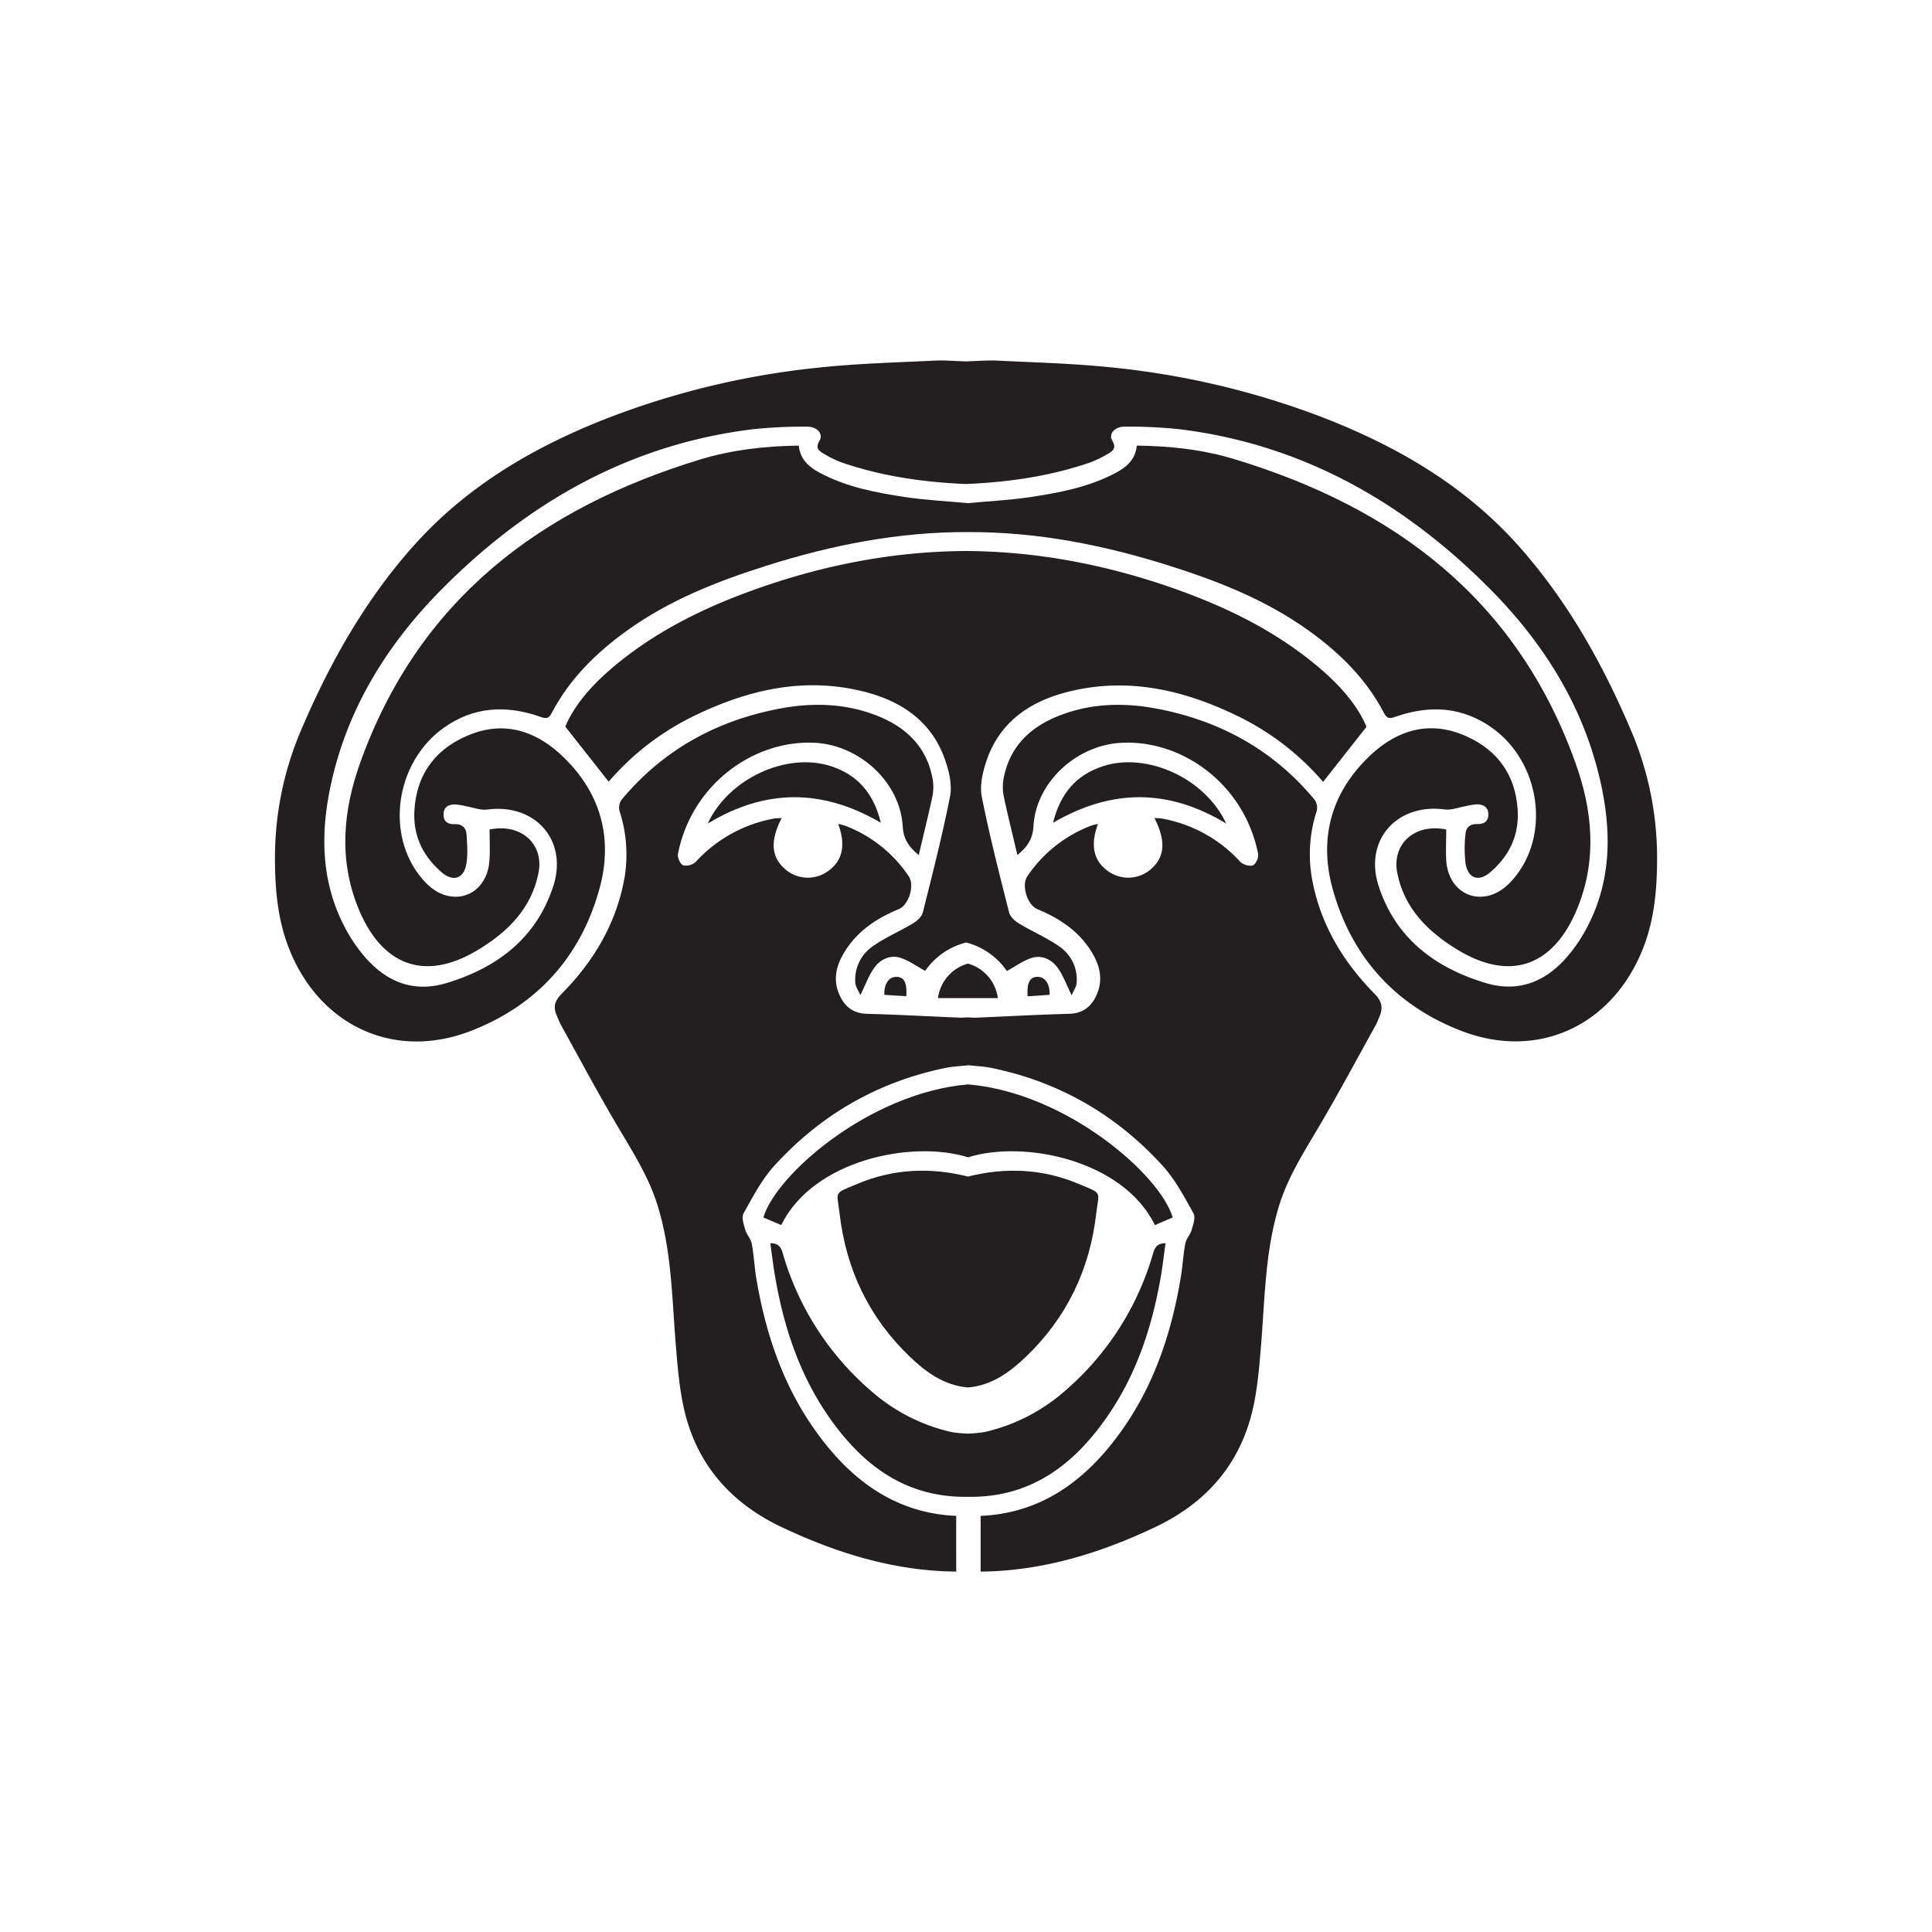 <svg id="Livello_1" data-name="Livello 1" xmlns="http://www.w3.org/2000/svg" viewBox="0 0 841.89 841.89">
  <defs>
    <style>
      .cls-1 {
        fill: #231f20;
      }
    </style>
  </defs>
  <title>Glos</title>
  <g>
    <g>
      <path class="cls-1" d="M722.09,373.65c0,13.44-1.08,26.64-6,39.31C703,446.64,670.59,462.14,637,449.29c-28.76-11-48.09-32.18-56.31-62.06-6-21.84-.63-41.69,15.91-57.57,11.29-10.86,24.87-15.67,40.12-9.75,14.7,5.75,23.61,16.68,24.62,33.09.67,11.07-3.72,20.09-12,27.12-5.06,4.36-9.72,2.62-10.73-4a56,56,0,0,1,0-12.74c.21-2.79,2-4.39,5.09-4.29,2.89.11,4.91-1.14,4.87-4.31s-2.29-4.25-5.05-4.29a29.69,29.69,0,0,0-4.8.8c-3.07.53-6.2,1.81-9.13,1.43-21-2.78-35.45,13.51-28.73,33.71,7.46,22.39,24.24,35.14,46.22,41.83,13.93,4.28,25.49,0,34.93-10.31a68.25,68.25,0,0,0,9.85-14.38c10.55-20.45,10.38-42,5.36-63.8-7.52-32.53-24.76-59.76-47.91-83.1-37.51-37.82-81.81-63.06-135.44-69.65a214.56,214.56,0,0,0-23.68-1.11c-4.35-.07-7.28,3.17-5.5,6.09,2,3.42.07,4.6-2.06,5.85a47.75,47.75,0,0,1-7.83,3.77c-17.49,5.95-35.52,8.53-53.88,9.29-18.35-.76-36.42-3.34-53.87-9.29a44.92,44.92,0,0,1-7.84-3.77c-2.16-1.25-4.14-2.43-2.09-5.85,1.78-2.92-1.11-6.16-5.5-6.09A215,215,0,0,0,328,187.05c-53.63,6.59-97.89,31.83-135.44,69.65-23.15,23.34-40.39,50.57-47.91,83.1-5,21.76-5.19,43.35,5.36,63.8A67,67,0,0,0,159.88,418c9.44,10.34,21,14.59,34.93,10.31,21.94-6.69,38.72-19.44,46.18-41.83,6.72-20.2-7.66-36.49-28.7-33.71-2.92.38-6.09-.9-9.12-1.43a30.91,30.91,0,0,0-4.84-.8c-2.72,0-5,1-5.05,4.29s2,4.42,4.87,4.31c3.1-.1,4.91,1.5,5.12,4.29.31,4.25.66,8.56,0,12.74-1,6.59-5.64,8.33-10.73,4-8.21-7-12.64-16.05-11.94-27.12,1-16.41,9.89-27.34,24.62-33.09,15.22-5.92,28.8-1.11,40.08,9.75,16.58,15.88,21.94,35.73,15.92,57.57-8.22,29.88-27.51,51-56.31,62.06-33.57,12.85-66-2.65-79.09-36.33-4.91-12.67-6-25.87-6-39.31A141.35,141.35,0,0,1,131.71,317c12.15-28.35,27.19-55,47.74-78.29,23.68-26.88,53.49-44.22,86.4-56.93A355.84,355.84,0,0,1,358.63,160c16.12-1.64,32.38-2.05,48.61-2.86,4.53-.2,9.13.21,13.72.35,4.56-.14,9.16-.55,13.72-.35,16.2.81,32.46,1.22,48.62,2.86a356.05,356.05,0,0,1,92.77,21.77c32.88,12.71,62.72,30.05,86.4,56.93C683,262,698,288.6,710.18,317A141.35,141.35,0,0,1,722.09,373.65Z"/>
      <path class="cls-1" d="M595.47,316.71c-6.65,8.43-12.75,16.19-18.91,24a115.74,115.74,0,0,0-37.89-29c-23.19-11.18-47.4-16.68-73-10.31-16.71,4.14-30.09,13.09-35.87,30.33-1.6,4.84-2.92,10.52-2,15.36,3.38,17,7.69,33.78,11.94,50.57.49,1.84,2.51,3.69,4.29,4.77,5.78,3.48,12.08,6.16,17.58,10a17.48,17.48,0,0,1,7.56,15.84c-.1,1.78-1.36,3.45-2.19,5.43-2.27-4.59-3.7-8.7-6.1-12-2.54-3.52-6.79-5.58-11-4.36-3.83,1.12-7.24,3.69-11.11,5.78A31,31,0,0,0,421,410.7a30.76,30.76,0,0,0-17.83,12.36c-3.9-2.09-7.31-4.66-11.14-5.78-4.25-1.22-8.46.84-11,4.36-2.44,3.34-3.86,7.45-6.13,12-.83-2-2.09-3.65-2.19-5.43a17.62,17.62,0,0,1,7.59-15.84c5.47-3.87,11.81-6.55,17.55-10,1.78-1.08,3.83-2.93,4.29-4.77C406.34,380.82,410.65,364,414,347c.94-4.84-.35-10.52-2-15.36-5.75-17.24-19.16-26.19-35.84-30.33-25.59-6.37-49.76-.87-73,10.31a115.54,115.54,0,0,0-37.92,29c-6.16-7.8-12.26-15.56-18.91-24,3.93-9.27,11.14-17.55,19.61-24.87,18.91-16.3,40.85-27.06,64.14-35.28,29.36-10.37,59.59-16.19,90.79-16.36,31.21.17,61.4,6,90.79,16.36,23.3,8.22,45.24,19,64.11,35.28C584.33,299.16,591.57,307.44,595.47,316.71Z"/>
      <path class="cls-1" d="M308.4,358.87c9.07-19.62,34.38-31.27,53.69-25,11.6,3.76,18.62,11.83,21.75,24.66C358.29,343.59,333.53,343.67,308.4,358.87Z"/>
      <path class="cls-1" d="M394.94,434.13l-9.58-.61c-.17-4.76,1.93-7.8,5.14-7.85C393.89,425.62,395.36,428.17,394.94,434.13Z"/>
    </g>
    <g>
      <path class="cls-1" d="M599,433.06c-14.14-14.32-24.1-31.14-27.47-51.26a61,61,0,0,1,2-27.66,6,6,0,0,0-1.29-6.37c-18-21.38-41.13-33.88-68.36-39-13.86-2.61-27.65-2.33-41,2.58s-22.88,13.48-25.6,28.14a21.1,21.1,0,0,0,.17,7.8c1.78,8.36,3.87,16.68,5.89,25.32,4.32-3.56,6.69-7,7-12.54,1.08-19.12,18.56-35.14,37.82-36.36,26.82-1.67,54.12,18,60.07,48.37.32,1.57-1,4.57-2.3,5-1.49.53-4.35-.31-5.53-1.6a60.69,60.69,0,0,0-34-18.77,24.58,24.58,0,0,0-3.31-.21c5,9.86,4.53,16.86-1.42,22.12a15,15,0,0,1-18.49,1.22c-6.59-4.46-8.22-11.32-4.74-20.79a24.7,24.7,0,0,0-3.21.83,58.73,58.73,0,0,0-27.58,22c-2.64,4,0,12.43,4.36,14.28,9.16,3.79,17.27,9,22.88,17.41,4.18,6.3,6.27,13.06,2.75,20.44-2.3,4.88-6,7.6-11.7,7.77-13.48.35-26.92,1.11-40.37,1.67-1.25.07-2.5-.07-3.72-.1s-2.51.17-3.73.1c-13.48-.56-26.92-1.32-40.4-1.67-5.71-.17-9.36-2.89-11.7-7.77-3.51-7.38-1.42-14.14,2.79-20.44,5.57-8.43,13.72-13.62,22.84-17.41,4.39-1.85,7-10.31,4.36-14.28a58.41,58.41,0,0,0-27.55-22,26.33,26.33,0,0,0-3.2-.83c3.48,9.47,1.81,16.33-4.77,20.79a15,15,0,0,1-18.5-1.22c-5.95-5.26-6.44-12.26-1.39-22.12a24.71,24.71,0,0,0-3.34.21,60.82,60.82,0,0,0-34,18.77,6.3,6.3,0,0,1-5.53,1.6c-1.26-.41-2.62-3.41-2.3-5,5.95-30.33,33.26-50,60.11-48.37,19.22,1.22,36.7,17.24,37.82,36.36.31,5.54,2.68,9,7,12.54,2-8.64,4.11-17,5.89-25.32a21.1,21.1,0,0,0,.17-7.8c-2.68-14.66-12.29-23.23-25.6-28.14s-27.16-5.19-41-2.58c-27.23,5.16-50.29,17.66-68.36,39a6,6,0,0,0-1.25,6.37,61.61,61.61,0,0,1,2.05,27.66c-3.41,20.12-13.34,36.94-27.51,51.26-3.21,3.24-3.76,6-2,9.75a36.6,36.6,0,0,0,1.67,3.79c8.25,14.94,16.3,30,25,44.69,6.51,11,13.37,21.76,17.17,34.12,6.23,20.17,6.23,41.13,8,61.89.87,10.62,1.81,21.49,4.77,31.65,6.38,21.73,21,36.95,41.31,46.53,24.13,11.42,49.2,19.12,76,19.36V660.57c-26.22-1.18-45.48-15.18-60.69-36.22-14.67-20.2-22.4-43.22-26.47-67.63-.8-4.94-1-10-1.95-14.87-.39-2.05-2.2-3.83-2.79-5.92-.66-2.33-1.74-5.47-.76-7.21,4-7.1,7.83-14.55,13.23-20.54,20.23-22.33,45.24-36.78,74.87-42.84,3.24-.66,6.62-.77,9.93-1.15,3.31.38,6.65.49,9.89,1.15,29.63,6.06,54.64,20.51,74.87,42.84,5.4,6,9.3,13.44,13.27,20.54,1,1.74-.14,4.88-.8,7.21-.56,2.09-2.37,3.87-2.75,5.92-.94,4.91-1.15,9.93-2,14.87-4.07,24.41-11.8,47.43-26.43,67.63-15.25,21.07-34.55,35.07-60.77,36.22v24.27c26.78-.24,51.93-7.94,76-19.36,20.31-9.58,34.93-24.8,41.31-46.53,3-10.16,3.9-21,4.8-31.65,1.74-20.76,1.74-41.72,7.94-61.89,3.8-12.36,10.66-23.12,17.17-34.12,8.67-14.7,16.72-29.75,25-44.69.66-1.18,1.08-2.54,1.67-3.79C602.71,439.05,602.16,436.3,599,433.06Z"/>
      <path class="cls-1" d="M687.64,395.1c-10,25.18-28.69,33.29-52.62,18.7-12.78-7.8-23.08-17.9-26.15-33.4-2.44-12.57,7.52-21.76,21.35-18.94,0,4.63-.28,9.23,0,13.75.73,10.1,8,16.68,16.89,15.4,5.19-.77,9.16-3.83,12.47-7.73,16.19-19,11.67-50.68-9.4-65.72-12.92-9.19-27-10-41.58-5-2.23.76-3.94,1.6-5.47-1.36-7.73-14.91-19.36-26.33-32.84-36-18.46-13.27-39.25-21.49-60.74-28.28-28.59-9.05-57.7-14.8-87.79-14.66-30.12-.14-59.24,5.61-87.79,14.66-21.49,6.79-42.32,15-60.77,28.28-13.45,9.68-25.08,21.1-32.84,36-1.54,3-3.24,2.12-5.44,1.36-14.66-5-28.69-4.18-41.58,5-21.07,15-25.59,46.74-9.43,65.72,3.3,3.9,7.27,7,12.46,7.73,8.88,1.28,16.16-5.3,16.89-15.4.35-4.52.07-9.12.07-13.75,13.83-2.82,23.79,6.37,21.32,18.94-3.07,15.5-13.34,25.6-26.16,33.4-23.92,14.59-42.62,6.48-52.62-18.7-8.22-20.72-6.41-41.79,1.08-62.72,25.49-71.15,78.64-111,148.29-132.2,13.82-4.18,28.17-5.81,42.83-6,.63,6,4.32,9.23,9,11.77,11.81,6.34,24.76,8.77,37.79,10.72,8.88,1.29,17.9,1.75,26.88,2.58,8.95-.83,18-1.29,26.85-2.58,13-1.95,26-4.38,37.79-10.72,4.7-2.54,8.42-5.82,9-11.77,14.66.14,29,1.77,42.86,6,69.62,21.21,122.8,61.05,148.26,132.2C694.05,353.31,695.86,374.38,687.64,395.1Z"/>
      <path class="cls-1" d="M477.69,528.83c-2.82,24.51-12.92,45.44-30.71,62.47-7.07,6.76-14.91,12.44-25.18,13.31-10.28-.87-18.15-6.55-25.22-13.31-17.79-17-27.89-38-30.71-62.47-1.15-10-3-8.47,7.87-13,15.6-6.54,31.69-7.24,48.06-3.13,16.33-4.11,32.46-3.41,48.06,3.13C480.72,520.36,478.84,518.83,477.69,528.83Z"/>
      <path class="cls-1" d="M507.89,541.75c-.67,4.7-1.15,9.26-1.92,13.75-3.73,22-10.48,42.91-23.23,61.43-14.69,21.35-33.6,35.77-60.94,35.32-27.37.45-46.25-14-60.95-35.32-12.74-18.52-19.53-39.42-23.22-61.43-.77-4.49-1.29-9-1.95-13.75,3.41,0,4.63,1.56,5.39,4.32a124.57,124.57,0,0,0,38.24,59.82A80,80,0,0,0,414.42,624a51.11,51.11,0,0,0,7.38.7,52.07,52.07,0,0,0,7.38-.7,79.89,79.89,0,0,0,35.1-18.08,124.22,124.22,0,0,0,38.21-59.82C503.29,543.31,504.51,541.75,507.89,541.75Z"/>
      <path class="cls-1" d="M511,530.53c-2.58,1.12-5.15,2.23-7.73,3.31-13.83-28.24-56.8-37.23-81.42-29.53-24.66-7.7-67.6,1.29-81.42,29.53-2.58-1.08-5.19-2.19-7.77-3.31,5.33-18.49,46.18-54.32,89.19-58C464.81,476.21,505.66,512,511,530.53Z"/>
      <path class="cls-1" d="M434.82,434.94H408.73a18.08,18.08,0,0,1,13.06-15.05A18.06,18.06,0,0,1,434.82,434.94Z"/>
      <path class="cls-1" d="M534.33,358.87c-9.07-19.62-34.37-31.27-53.69-25-11.59,3.76-18.62,11.83-21.75,24.66C484.44,343.59,509.2,343.67,534.33,358.87Z"/>
      <path class="cls-1" d="M447.79,434.13l9.58-.61c.17-4.76-1.93-7.8-5.14-7.85C448.84,425.62,447.37,428.17,447.79,434.13Z"/>
    </g>
  </g>
</svg>
